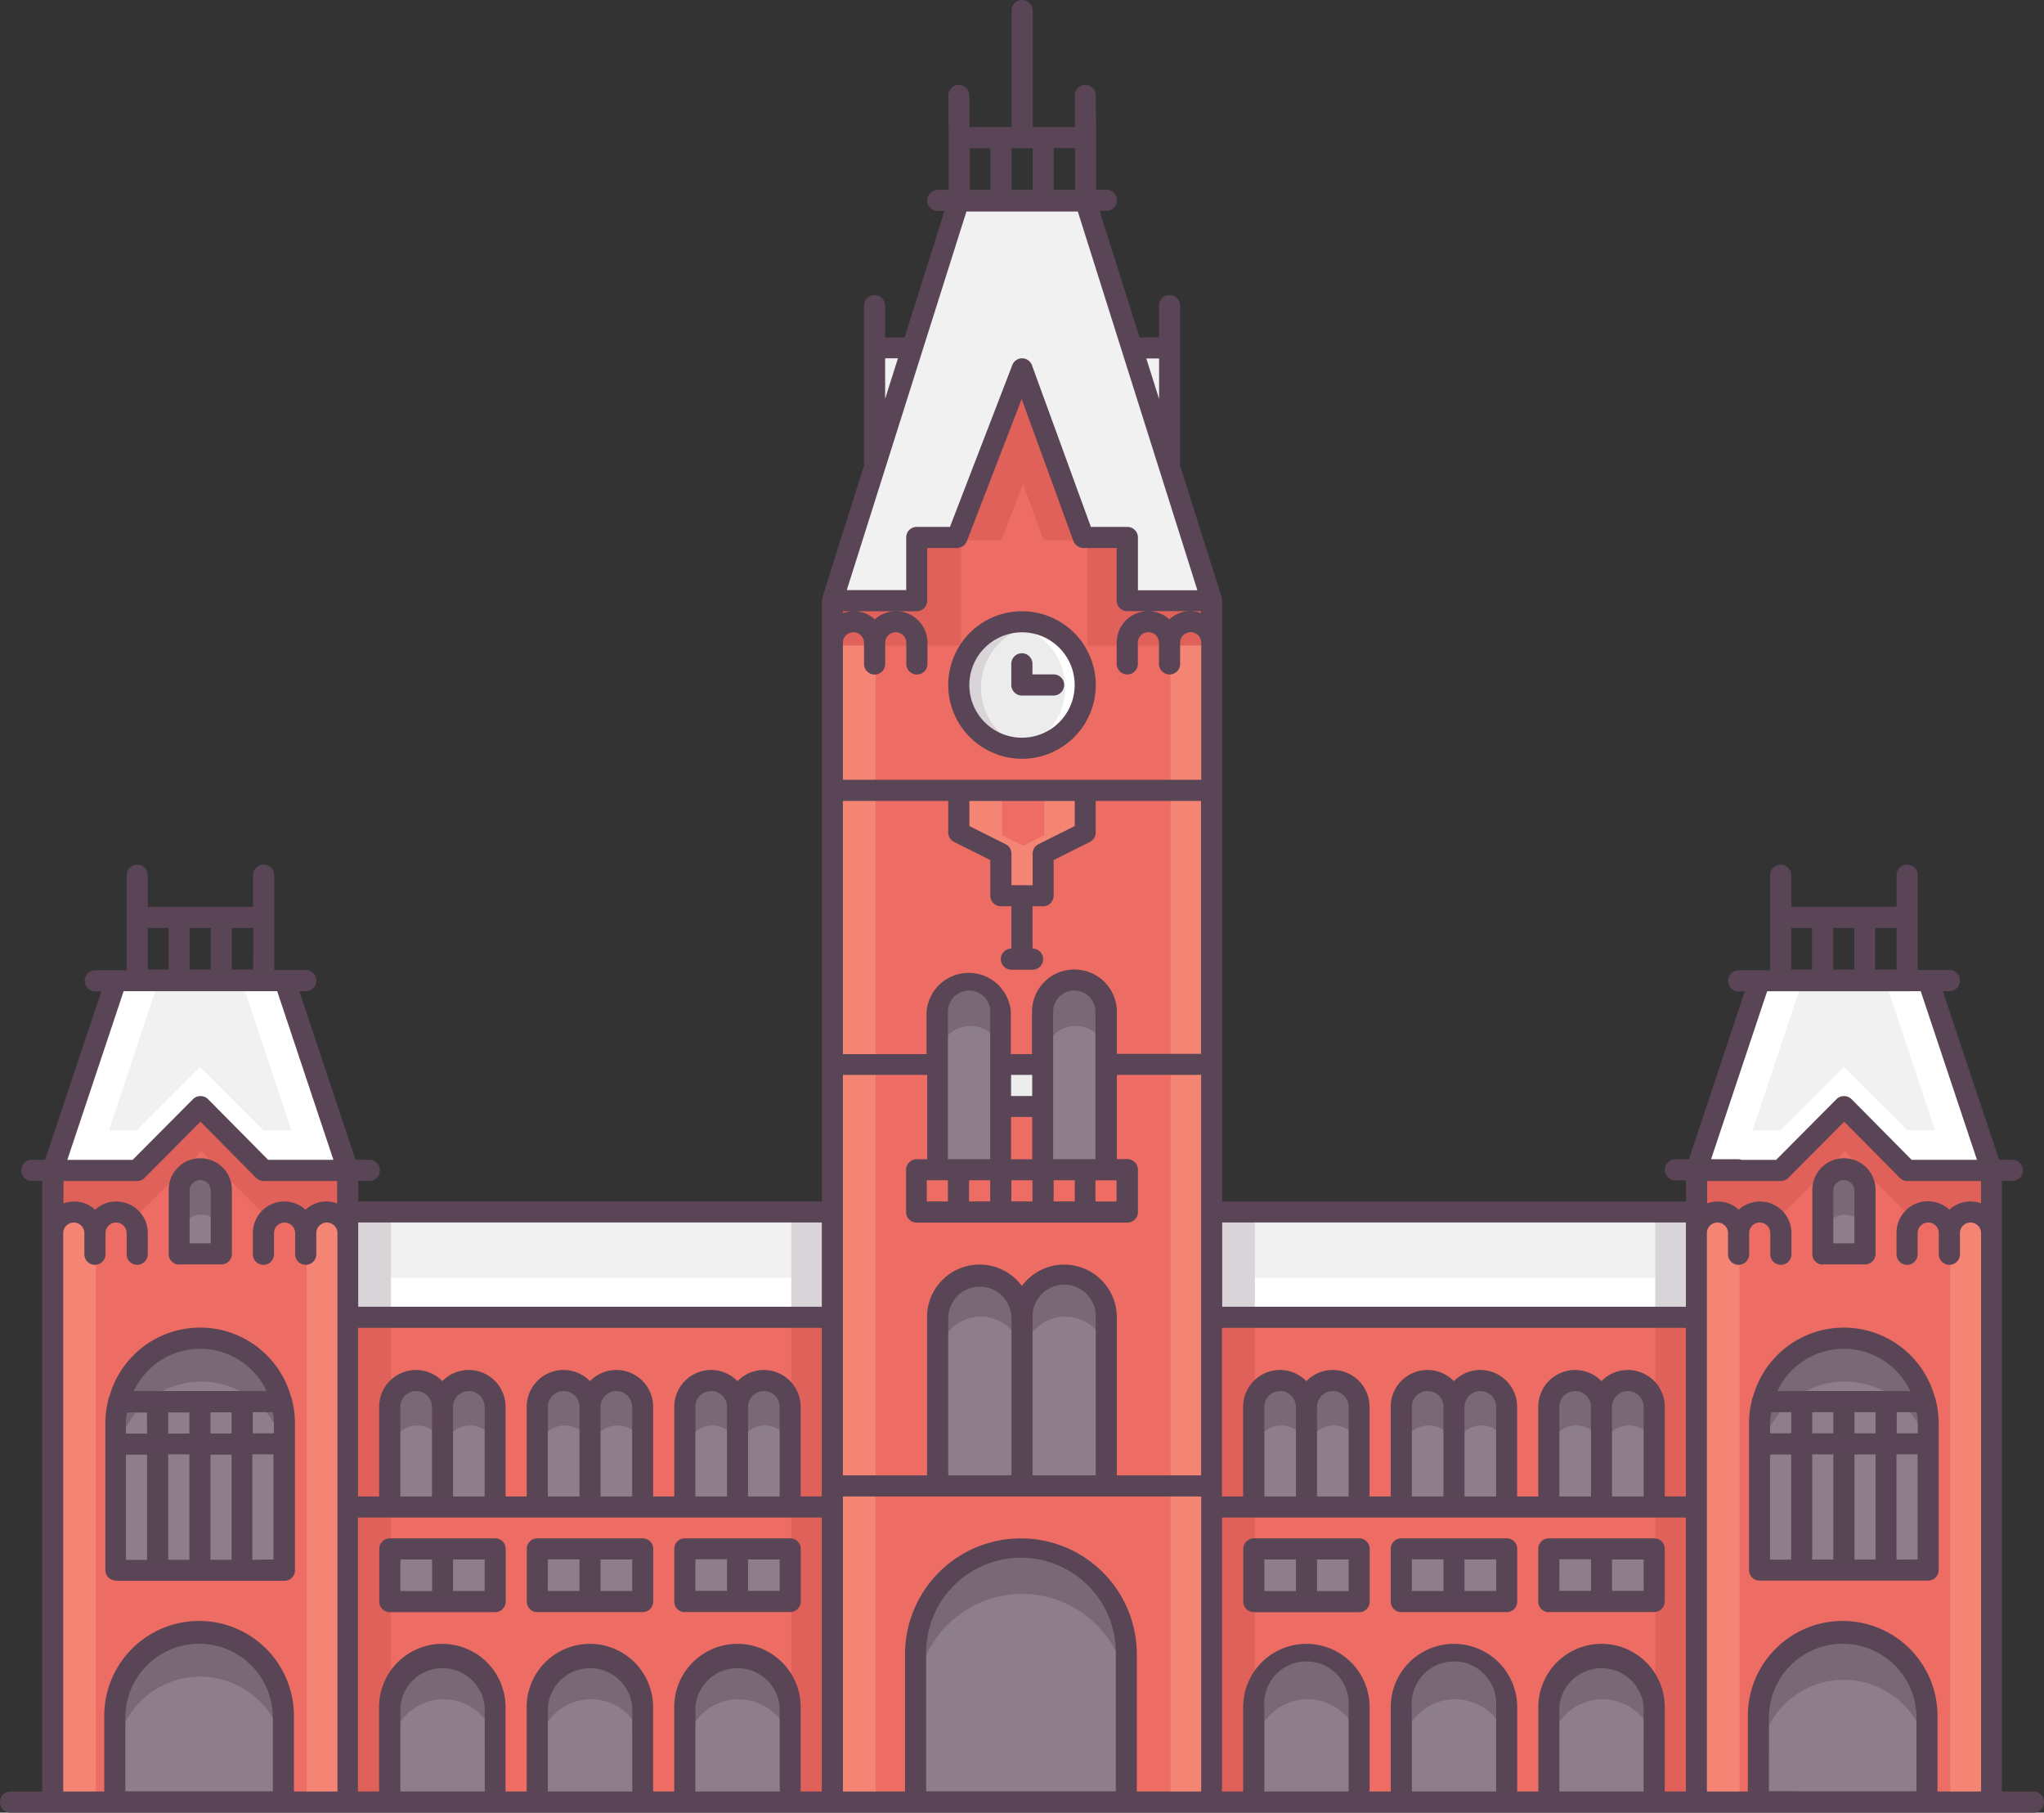 <svg id="chennai-central-railway-station-119692" xmlns="http://www.w3.org/2000/svg" width="67.674" height="60" viewBox="0 0 67.674 60">
  <rect x="0" y="0" width="67.674" height="60" fill="#333333" stroke="none"/>
  <rect id="Rectangle_2184" data-name="Rectangle 2184" width="16.047" height="16.047" transform="translate(11.548 43.692)" fill="#ed6d64"/>
  <rect id="Rectangle_2185" data-name="Rectangle 2185" width="16.047" height="16.047" transform="translate(40.153 43.692)" fill="#ed6d64"/>
  <rect id="Rectangle_2186" data-name="Rectangle 2186" width="16.047" height="3.488" transform="translate(40.153 40.203)" fill="#f1f1f2"/>
  <rect id="Rectangle_2187" data-name="Rectangle 2187" width="16.047" height="1.395" transform="translate(40.153 42.297)" fill="#fff"/>
  <path id="Path_104" data-name="Path 104" d="M89.311,64.9l-2.093-2.093L85.125,64.9H82.334V85.83H92.1V64.9Z" transform="translate(-26.135 -26.092)" fill="#ed6d64"/>
  <path id="Path_105" data-name="Path 105" d="M89.729,68.6h-1.4V66.5a.7.7,0,0,1,.7-.7h0a.7.7,0,0,1,.7.7Z" transform="translate(-27.949 -26.999)" fill="#8d7e8a"/>
  <path id="Path_106" data-name="Path 106" d="M89.032,65.807a.7.7,0,0,0-.7.7v1.4a.7.7,0,1,1,1.4,0V66.5A.7.7,0,0,0,89.032,65.807Z" transform="translate(-27.949 -26.999)" fill="#7a6876"/>
  <path id="Path_107" data-name="Path 107" d="M90.9,81.47H85.318V76.587A2.791,2.791,0,0,1,88.109,73.8h0A2.791,2.791,0,0,1,90.9,76.587Zm-.036,7.674H85.282V86.354a2.791,2.791,0,0,1,2.791-2.791h0a2.791,2.791,0,0,1,2.791,2.791Z" transform="translate(-27.026 -29.414)" fill="#8d7e8a"/>
  <path id="Path_108" data-name="Path 108" d="M88.109,73.8a2.791,2.791,0,0,0-2.791,2.791v1.4a2.791,2.791,0,1,1,5.581,0v-1.4A2.79,2.79,0,0,0,88.109,73.8Zm-.036,9.767a2.791,2.791,0,0,0-2.791,2.791v1.4a2.791,2.791,0,0,1,5.581,0v-1.4A2.791,2.791,0,0,0,88.073,83.563Z" transform="translate(-27.026 -29.414)" fill="#7a6876"/>
  <path id="Path_109" data-name="Path 109" d="M77.078,79.993H75.334V76.679a.872.872,0,0,1,.872-.872h0a.872.872,0,0,1,.872.872Z" transform="translate(-24.019 -30.022)" fill="#8d7e8a"/>
  <path id="Path_110" data-name="Path 110" d="M76.206,75.807a.872.872,0,0,0-.872.872v1.4a.872.872,0,0,1,1.744,0v-1.4A.872.872,0,0,0,76.206,75.807Z" transform="translate(-24.019 -30.022)" fill="#7a6876"/>
  <path id="Path_111" data-name="Path 111" d="M65.578,79.993H63.834V76.679a.872.872,0,0,1,.872-.872h0a.872.872,0,0,1,.872.872Zm3.14,0H66.974V76.679a.872.872,0,0,1,.872-.872h0a.872.872,0,0,1,.872.872Z" transform="translate(-20.542 -30.022)" fill="#8d7e8a"/>
  <path id="Path_112" data-name="Path 112" d="M64.706,75.807a.872.872,0,0,0-.872.872v1.4a.872.872,0,0,1,1.744,0v-1.4A.872.872,0,0,0,64.706,75.807Zm3.14,0a.872.872,0,0,0-.872.872v1.4a.872.872,0,1,1,1.744,0v-1.4A.872.872,0,0,0,67.846,75.807Z" transform="translate(-20.542 -30.022)" fill="#7a6876"/>
  <path id="Path_113" data-name="Path 113" d="M61.334,93.475v-2.93A1.744,1.744,0,0,1,63.078,88.8h0a1.744,1.744,0,0,1,1.744,1.744v2.93m1.4,0v-2.93A1.744,1.744,0,0,1,67.962,88.8h0a1.744,1.744,0,0,1,1.744,1.744v2.93m1.4,0v-2.93A1.744,1.744,0,0,1,72.846,88.8h0a1.744,1.744,0,0,1,1.744,1.744v2.93" transform="translate(-19.786 -33.951)" fill="#8d7e8a"/>
  <path id="Path_114" data-name="Path 114" d="M63.078,88.8a1.744,1.744,0,0,0-1.744,1.744v1.4a1.744,1.744,0,1,1,3.488,0v-1.4A1.744,1.744,0,0,0,63.078,88.8Zm4.884,0a1.744,1.744,0,0,0-1.744,1.744v1.4a1.744,1.744,0,1,1,3.488,0v-1.4A1.744,1.744,0,0,0,67.962,88.8Zm4.884,0A1.744,1.744,0,0,0,71.1,90.545v1.4a1.744,1.744,0,1,1,3.488,0v-1.4A1.744,1.744,0,0,0,72.846,88.8Z" transform="translate(-19.786 -33.951)" fill="#7a6876"/>
  <path id="Path_115" data-name="Path 115" d="M11.311,64.9,9.218,62.807,7.125,64.9H4.334V85.83H14.1V64.9Z" transform="translate(-2.554 -26.092)" fill="#ed6d64"/>
  <path id="Path_116" data-name="Path 116" d="M12.915,81.47H7.334V76.587A2.791,2.791,0,0,1,10.125,73.8h0a2.791,2.791,0,0,1,2.791,2.791Zm5.233-2.085H16.4V76.071a.872.872,0,0,1,.872-.872h0a.872.872,0,0,1,.872.872Zm1.744,0H18.148V76.071a.872.872,0,0,1,.872-.872h0a.872.872,0,0,1,.872.872Zm3.14,0H21.287V76.071a.872.872,0,0,1,.872-.872h0a.872.872,0,0,1,.872.872Zm1.744,0H23.032V76.071A.872.872,0,0,1,23.9,75.2h0a.872.872,0,0,1,.872.872Zm3.14,0H26.171V76.071a.872.872,0,0,1,.872-.872h0a.872.872,0,0,1,.872.872Zm1.744,0H27.915V76.071a.872.872,0,0,1,.872-.872h0a.872.872,0,0,1,.872.872Z" transform="translate(-3.461 -29.414)" fill="#8d7e8a"/>
  <path id="Path_117" data-name="Path 117" d="M10.125,73.8a2.791,2.791,0,0,0-2.791,2.791v1.4a2.791,2.791,0,1,1,5.581,0v-1.4A2.79,2.79,0,0,0,10.125,73.8Zm7.151,1.4a.872.872,0,0,0-.872.872v1.4a.872.872,0,1,1,1.744,0v-1.4A.872.872,0,0,0,17.276,75.2Zm1.744,0a.872.872,0,0,0-.872.872v1.4a.872.872,0,1,1,1.744,0v-1.4A.872.872,0,0,0,19.02,75.2Zm3.14,0a.872.872,0,0,0-.872.872v1.4a.872.872,0,1,1,1.744,0v-1.4A.872.872,0,0,0,22.16,75.2Zm1.744,0a.872.872,0,0,0-.872.872v1.4a.872.872,0,1,1,1.744,0v-1.4A.872.872,0,0,0,23.9,75.2Zm4.884,0a.872.872,0,0,0-.872.872v1.4a.872.872,0,0,1,1.744,0v-1.4A.872.872,0,0,0,28.787,75.2Zm-1.744,0a.872.872,0,0,0-.872.872v1.4a.872.872,0,1,1,1.744,0v-1.4A.872.872,0,0,0,27.043,75.2Z" transform="translate(-3.461 -29.414)" fill="#7a6876"/>
  <rect id="Rectangle_2188" data-name="Rectangle 2188" width="12.558" height="39.767" transform="translate(27.594 19.971)" fill="#ed6d64"/>
  <path id="Path_118" data-name="Path 118" d="M52.259,92.168H45.282V87.284A3.489,3.489,0,0,1,48.77,83.8h0a3.489,3.489,0,0,1,3.488,3.488Z" transform="translate(-14.933 -32.437)" fill="#8d7e8a"/>
  <path id="Path_119" data-name="Path 119" d="M48.77,83.8a3.489,3.489,0,0,0-3.488,3.488v1.4a3.488,3.488,0,1,1,6.977,0v-1.4A3.488,3.488,0,0,0,48.77,83.8Z" transform="translate(-14.933 -32.437)" fill="#7a6876"/>
  <rect id="Rectangle_2189" data-name="Rectangle 2189" width="1.395" height="39.767" transform="translate(38.757 19.971)" fill="#f48575"/>
  <rect id="Rectangle_2190" data-name="Rectangle 2190" width="1.395" height="39.767" transform="translate(27.594 19.971)" fill="#f48575"/>
  <rect id="Rectangle_2191" data-name="Rectangle 2191" width="1.395" height="20.93" transform="translate(1.78 38.808)" fill="#f48575"/>
  <rect id="Rectangle_2192" data-name="Rectangle 2192" width="1.395" height="20.93" transform="translate(10.153 38.808)" fill="#f48575"/>
  <rect id="Rectangle_2193" data-name="Rectangle 2193" width="1.395" height="20.93" transform="translate(56.199 38.808)" fill="#f48575"/>
  <rect id="Rectangle_2194" data-name="Rectangle 2194" width="1.395" height="20.93" transform="translate(64.571 38.808)" fill="#f48575"/>
  <rect id="Rectangle_2195" data-name="Rectangle 2195" width="16.047" height="3.488" transform="translate(11.548 40.203)" fill="#f1f1f2"/>
  <path id="Path_120" data-name="Path 120" d="M4.334,63.086l2.093-6.279h5.581L14.1,63.086H11.311L9.218,60.993,7.125,63.086Z" transform="translate(-2.554 -24.278)" fill="#f1f1f2"/>
  <rect id="Rectangle_2196" data-name="Rectangle 2196" width="15.215" height="1.395" transform="translate(11.86 42.297)" fill="#fff"/>
  <rect id="Rectangle_2197" data-name="Rectangle 2197" width="12.558" height="1.395" transform="translate(27.594 19.971)" fill="#e0605a"/>
  <path id="Path_121" data-name="Path 121" d="M47.334,47.807v1.4l1.4.7v1.4h1.4V49.9l1.4-.7v-1.4Z" transform="translate(-15.554 -21.557)" fill="#ed6d64"/>
  <path id="Path_122" data-name="Path 122" d="M48.729,49.2v-1.4h-1.4v1.4l2.093.7v1.4h.7V49.9Z" transform="translate(-15.554 -21.557)" fill="#f48575"/>
  <path id="Path_123" data-name="Path 123" d="M50.729,47.807v1.4l-1.4.7v1.4h.7V49.9l2.093-.7v-1.4Z" transform="translate(-16.158 -21.557)" fill="#f48575"/>
  <path id="Path_124" data-name="Path 124" d="M48.427,63.086H46.334V57.854a1.047,1.047,0,0,1,1.047-1.047h0a1.047,1.047,0,0,1,1.047,1.047Zm3.488,0H49.822V57.854a1.047,1.047,0,0,1,1.047-1.047h0a1.047,1.047,0,0,1,1.047,1.047ZM49.125,73.551H46.334V67.97a1.4,1.4,0,0,1,1.4-1.4h0a1.4,1.4,0,0,1,1.4,1.4Zm2.791,0H49.125V67.97a1.4,1.4,0,0,1,1.4-1.4h0a1.4,1.4,0,0,1,1.4,1.4Z" transform="translate(-15.251 -24.278)" fill="#8d7e8a"/>
  <rect id="Rectangle_2198" data-name="Rectangle 2198" width="1.395" height="16.047" transform="translate(54.804 43.692)" fill="#e0605a"/>
  <rect id="Rectangle_2199" data-name="Rectangle 2199" width="1.395" height="16.047" transform="translate(40.153 43.692)" fill="#e0605a"/>
  <rect id="Rectangle_2200" data-name="Rectangle 2200" width="1.395" height="16.047" transform="translate(26.199 43.692)" fill="#e0605a"/>
  <rect id="Rectangle_2201" data-name="Rectangle 2201" width="1.395" height="16.047" transform="translate(11.548 43.692)" fill="#e0605a"/>
  <path id="Path_125" data-name="Path 125" d="M63.078,79.993H61.334V76.679a.872.872,0,0,1,.872-.872h0a.872.872,0,0,1,.872.872Zm6.628,0H67.962V76.679a.872.872,0,0,1,.872-.872h0a.872.872,0,0,1,.872.872Zm4.884,0H72.846V76.679a.872.872,0,0,1,.872-.872h0a.872.872,0,0,1,.872.872Z" transform="translate(-19.786 -30.022)" fill="#8d7e8a"/>
  <rect id="Rectangle_2202" data-name="Rectangle 2202" width="1.744" height="1.744" transform="translate(41.548 51.359)" fill="#8d7e8a"/>
  <rect id="Rectangle_2203" data-name="Rectangle 2203" width="1.744" height="1.744" transform="translate(43.292 51.359)" fill="#8d7e8a"/>
  <rect id="Rectangle_2204" data-name="Rectangle 2204" width="1.744" height="1.744" transform="translate(46.432 51.359)" fill="#8d7e8a"/>
  <rect id="Rectangle_2205" data-name="Rectangle 2205" width="1.744" height="1.744" transform="translate(48.176 51.359)" fill="#8d7e8a"/>
  <rect id="Rectangle_2206" data-name="Rectangle 2206" width="1.744" height="1.744" transform="translate(51.315 51.359)" fill="#8d7e8a"/>
  <rect id="Rectangle_2207" data-name="Rectangle 2207" width="1.744" height="1.744" transform="translate(53.06 51.359)" fill="#8d7e8a"/>
  <rect id="Rectangle_2208" data-name="Rectangle 2208" width="1.744" height="1.744" transform="translate(12.943 51.359)" fill="#8d7e8a"/>
  <rect id="Rectangle_2209" data-name="Rectangle 2209" width="1.744" height="1.744" transform="translate(14.687 51.359)" fill="#8d7e8a"/>
  <rect id="Rectangle_2210" data-name="Rectangle 2210" width="1.744" height="1.744" transform="translate(17.827 51.359)" fill="#8d7e8a"/>
  <rect id="Rectangle_2211" data-name="Rectangle 2211" width="1.744" height="1.744" transform="translate(19.571 51.359)" fill="#8d7e8a"/>
  <rect id="Rectangle_2212" data-name="Rectangle 2212" width="1.744" height="1.744" transform="translate(22.711 51.359)" fill="#8d7e8a"/>
  <rect id="Rectangle_2213" data-name="Rectangle 2213" width="1.744" height="1.744" transform="translate(24.455 51.359)" fill="#8d7e8a"/>
  <path id="Path_126" data-name="Path 126" d="M89.311,64.9l-2.093-2.093L85.125,64.9H82.334v1.4h2.791L87.218,64.2,89.311,66.3H92.1V64.9Z" transform="translate(-26.135 -26.092)" fill="#e0605a"/>
  <path id="Path_127" data-name="Path 127" d="M11.311,64.9,9.218,62.807,7.125,64.9H4.334v1.4H7.125L9.218,64.2,11.311,66.3H14.1V64.9Z" transform="translate(-2.554 -26.092)" fill="#e0605a"/>
  <path id="Path_128" data-name="Path 128" d="M11.729,68.6h-1.4V66.5a.7.7,0,0,1,.7-.7h0a.7.7,0,0,1,.7.7Z" transform="translate(-4.367 -26.999)" fill="#8d7e8a"/>
  <path id="Path_129" data-name="Path 129" d="M11.032,65.807a.7.7,0,0,0-.7.7v1.4a.7.7,0,1,1,1.4,0V66.5A.7.7,0,0,0,11.032,65.807Z" transform="translate(-4.367 -26.999)" fill="#7a6876"/>
  <path id="Path_130" data-name="Path 130" d="M44.437,33.063h-3.1L45.52,19.807h4.186l4.186,13.256H51.413" transform="translate(-13.74 -13.092)" fill="#f1f1f2"/>
  <rect id="Rectangle_2214" data-name="Rectangle 2214" width="9.767" height="4.186" transform="translate(28.932 11.599)" fill="#f1f1f2"/>
  <path id="Path_131" data-name="Path 131" d="M45.387,36.877V33.388h1.337l2.151-5.581,2.035,5.581h1.453v3.488" transform="translate(-14.965 -15.51)" fill="#ed6d64"/>
  <path id="Path_132" data-name="Path 132" d="M48.12,33.388l1.434-3.721-.679-1.86-2.151,5.581H45.387v3.488h1.4V33.388Z" transform="translate(-14.965 -15.51)" fill="#e0605a"/>
  <path id="Path_133" data-name="Path 133" d="M52.169,33.388v3.488h1.4V33.388Zm-1.453,0h1.4l-2.035-5.581-.717,1.861Z" transform="translate(-16.166 -15.51)" fill="#e0605a"/>
  <ellipse id="Ellipse_178" data-name="Ellipse 178" cx="2.093" cy="2.093" rx="2.093" ry="2.093" transform="translate(31.78 20.669)" fill="#ececed"/>
  <path id="Path_134" data-name="Path 134" d="M50.183,39.807a2.126,2.126,0,0,0-.349.035,2.086,2.086,0,0,1,0,4.116,2.053,2.053,0,0,0,.349.035,2.093,2.093,0,0,0,0-4.186Z" transform="translate(-16.309 -19.138)" fill="#fff"/>
  <path id="Path_135" data-name="Path 135" d="M48.032,41.9a2.089,2.089,0,0,1,1.744-2.058,2.053,2.053,0,0,0-.349-.035,2.093,2.093,0,1,0,0,4.186,2.127,2.127,0,0,0,.349-.035A2.09,2.09,0,0,1,48.032,41.9Z" transform="translate(-15.554 -19.138)" fill="#d9d4d8"/>
  <path id="Path_136" data-name="Path 136" d="M12.863,93.377H7.282V90.587A2.791,2.791,0,0,1,10.073,87.8h0a2.791,2.791,0,0,1,2.791,2.791Z" transform="translate(-3.445 -33.647)" fill="#8d7e8a"/>
  <path id="Path_137" data-name="Path 137" d="M10.073,87.8a2.791,2.791,0,0,0-2.791,2.791v1.4a2.791,2.791,0,1,1,5.581,0v-1.4A2.791,2.791,0,0,0,10.073,87.8Z" transform="translate(-3.445 -33.647)" fill="#7a6876"/>
  <path id="Path_138" data-name="Path 138" d="M20.334,93.475v-2.93A1.744,1.744,0,0,1,22.078,88.8h0a1.744,1.744,0,0,1,1.744,1.744v2.93m1.4,0v-2.93A1.744,1.744,0,0,1,26.962,88.8h0a1.744,1.744,0,0,1,1.744,1.744v2.93m1.4,0v-2.93A1.744,1.744,0,0,1,31.846,88.8h0a1.744,1.744,0,0,1,1.744,1.744v2.93" transform="translate(-7.391 -33.951)" fill="#8d7e8a"/>
  <path id="Path_139" data-name="Path 139" d="M22.078,88.8a1.744,1.744,0,0,0-1.744,1.744v1.4a1.744,1.744,0,1,1,3.488,0v-1.4A1.744,1.744,0,0,0,22.078,88.8Zm4.884,0a1.744,1.744,0,0,0-1.744,1.744v1.4a1.744,1.744,0,1,1,3.488,0v-1.4A1.744,1.744,0,0,0,26.962,88.8Zm4.884,0A1.744,1.744,0,0,0,30.1,90.545v1.4a1.744,1.744,0,1,1,3.488,0v-1.4A1.744,1.744,0,0,0,31.846,88.8Z" transform="translate(-7.391 -33.951)" fill="#7a6876"/>
  <path id="Path_140" data-name="Path 140" d="M82.281,63.086l2.093-6.279h5.581l2.093,6.279H89.258l-2.093-2.093-2.092,2.093Z" transform="translate(-26.119 -24.278)" fill="#f1f1f2"/>
  <path id="Path_141" data-name="Path 141" d="M89.259,62.9l-2.093-2.093L85.073,62.9H82.747l-.465,1.4h2.791L87.166,62.2,89.259,64.3h2.791l-.465-1.4Z" transform="translate(-26.119 -25.487)" fill="#fff"/>
  <path id="Path_142" data-name="Path 142" d="M84.375,56.807l-2.093,6.279h1.4l2.093-6.279Z" transform="translate(-26.119 -24.278)" fill="#fff"/>
  <path id="Path_143" data-name="Path 143" d="M90.282,63.5l1.4,1.4h1.4L90.98,62.807Z" transform="translate(-28.538 -26.092)" fill="#fff"/>
  <path id="Path_144" data-name="Path 144" d="M92.677,56.807h-1.4l2.093,6.279h1.4Z" transform="translate(-28.84 -24.278)" fill="#fff"/>
  <path id="Path_145" data-name="Path 145" d="M11.259,62.9,9.166,60.807,7.073,62.9H4.747l-.465,1.4H7.073L9.166,62.2,11.259,64.3h2.791l-.465-1.4Z" transform="translate(-2.538 -25.487)" fill="#fff"/>
  <path id="Path_146" data-name="Path 146" d="M6.375,56.807,4.282,63.086h1.4L7.77,56.807Z" transform="translate(-2.538 -24.278)" fill="#fff"/>
  <path id="Path_147" data-name="Path 147" d="M14.677,56.807h-1.4l2.093,6.279h1.4Z" transform="translate(-5.259 -24.278)" fill="#fff"/>
  <path id="Path_148" data-name="Path 148" d="M86.375,62.807,84.282,64.9h1.4l1.4-1.4Z" transform="translate(-26.724 -26.092)" fill="#fff"/>
  <rect id="Rectangle_2215" data-name="Rectangle 2215" width="1.395" height="3.488" transform="translate(26.199 40.203)" fill="#d9d4d8"/>
  <rect id="Rectangle_2216" data-name="Rectangle 2216" width="1.395" height="3.488" transform="translate(11.548 40.203)" fill="#d9d4d8"/>
  <rect id="Rectangle_2217" data-name="Rectangle 2217" width="1.395" height="3.488" transform="translate(54.804 40.203)" fill="#d9d4d8"/>
  <rect id="Rectangle_2218" data-name="Rectangle 2218" width="1.395" height="3.488" transform="translate(40.153 40.203)" fill="#d9d4d8"/>
  <rect id="Rectangle_2219" data-name="Rectangle 2219" width="1.395" height="1.395" transform="translate(34.571 35.32) rotate(90)" fill="#ececed"/>
  <path id="Path_149" data-name="Path 149" d="M47.381,56.807a1.047,1.047,0,0,0-1.047,1.047v1.4a1.047,1.047,0,0,1,2.093,0v-1.4A1.046,1.046,0,0,0,47.381,56.807Zm3.488,0a1.047,1.047,0,0,0-1.047,1.047v1.4a1.047,1.047,0,0,1,2.093,0v-1.4A1.046,1.046,0,0,0,50.869,56.807Z" transform="translate(-15.251 -24.278)" fill="#7a6876"/>
  <g id="Group_217" data-name="Group 217" transform="translate(31.083 42.297)">
    <path id="Path_150" data-name="Path 150" d="M47.729,70.807a1.4,1.4,0,0,0-1.4,1.4v1.4a1.4,1.4,0,1,1,2.791,0V72.2A1.4,1.4,0,0,0,47.729,70.807Z" transform="translate(-46.334 -70.807)" fill="#7a6876"/>
  </g>
  <g id="Group_218" data-name="Group 218" transform="translate(33.874 42.297)">
    <path id="Path_151" data-name="Path 151" d="M51.729,70.807a1.4,1.4,0,0,0-1.4,1.4v1.4a1.4,1.4,0,1,1,2.791,0V72.2A1.4,1.4,0,0,0,51.729,70.807Z" transform="translate(-50.334 -70.807)" fill="#7a6876"/>
  </g>
  <g id="Group_219" data-name="Group 219" transform="translate(41.548 45.785)">
    <path id="Path_152" data-name="Path 152" d="M62.206,75.807a.872.872,0,0,0-.872.872v1.4a.872.872,0,0,1,1.744,0v-1.4A.872.872,0,0,0,62.206,75.807Z" transform="translate(-61.334 -75.807)" fill="#7a6876"/>
  </g>
  <g id="Group_220" data-name="Group 220" transform="translate(48.176 45.785)">
    <path id="Path_153" data-name="Path 153" d="M71.706,75.807a.872.872,0,0,0-.872.872v1.4a.872.872,0,0,1,1.744,0v-1.4A.872.872,0,0,0,71.706,75.807Z" transform="translate(-70.834 -75.807)" fill="#7a6876"/>
  </g>
  <g id="Group_221" data-name="Group 221" transform="translate(53.06 45.785)">
    <path id="Path_154" data-name="Path 154" d="M78.706,75.807a.872.872,0,0,0-.872.872v1.4a.872.872,0,0,1,1.744,0v-1.4A.872.872,0,0,0,78.706,75.807Z" transform="translate(-77.834 -75.807)" fill="#7a6876"/>
  </g>
  <g id="Group_222" data-name="Group 222" transform="translate(0 0)">
    <path id="Path_155" data-name="Path 155" d="M69.108,69.484H68.061V49.272h.349a.349.349,0,0,0,0-.7h-.441l-1.861-5.581h.215a.349.349,0,1,0,0-.7H65.275v-3.14a.349.349,0,1,0-.7,0V40.2H61.089V39.156a.349.349,0,1,0-.7,0V42.3H59.349a.349.349,0,1,0,0,.7h.2L57.7,48.554h-.447a.349.349,0,1,0,0,.7H57.6v.7H42.248V30.066A.321.321,0,0,0,42.234,30a.214.214,0,0,0,0-.037l-1.387-4.391a.375.375,0,0,0,.008-.038V20.3a.349.349,0,0,0-.7,0v1.047H39.51l-1.322-4.186h.222a.349.349,0,1,0,0-.7h-.338V14.737h0l-.01-1.4a.349.349,0,0,0-.349-.346h0a.349.349,0,0,0-.346.352l.008,1.044h-1.4V10.531a.349.349,0,1,0-.7,0v3.857H33.883l-.008-1.049a.349.349,0,0,0-.349-.346h0a.349.349,0,0,0-.346.352l.01,1.4v1.721h-.359a.349.349,0,0,0,0,.7h.222l-1.322,4.186h-.644V20.3a.349.349,0,1,0-.7,0v5.233a.339.339,0,0,0,.008.038L29.007,29.96c0,.012,0,.024,0,.037a.322.322,0,0,0-.014.068V49.949H13.642v-.677h.368a.349.349,0,0,0,0-.7h-.456l-1.861-5.581h.215a.349.349,0,0,0,0-.7H10.861v-3.14a.349.349,0,1,0-.7,0V40.2H6.675V39.156a.349.349,0,1,0-.7,0V42.3H4.936a.349.349,0,0,0,0,.7h.2L3.275,48.574h-.44a.349.349,0,0,0,0,.7h.343V69.484H2.131a.349.349,0,0,0,0,.7H69.108a.349.349,0,0,0,0-.7ZM62.475,40.9h.7v1.375h-.7Zm2.1,1.375h-.708V40.9h.708Zm-2.8-1.375v1.375H61.09V40.9Zm3.6,2.093,1.861,5.581H65.073l-1.991-2.01a.348.348,0,0,0-.247-.1h0a.348.348,0,0,0-.247.1l-2,2.011H59.443a.352.352,0,0,0-.1-.02h-.91l1.857-5.561ZM53.41,59.717V56.752a.523.523,0,1,1,1.047,0v2.965Zm1.744-2.965a.523.523,0,1,1,1.047,0v2.965H55.154Zm.523-1.221a1.217,1.217,0,0,0-.872.369,1.219,1.219,0,0,0-2.093.852v2.965h-.7V56.752a1.219,1.219,0,0,0-2.093-.852,1.219,1.219,0,0,0-2.093.852v2.965h-.7V56.752a1.219,1.219,0,0,0-2.093-.852,1.219,1.219,0,0,0-2.093.852v2.965h-.7V54.135H57.6v5.581h-.7V56.752A1.222,1.222,0,0,0,55.677,55.531Zm-7.151,4.186V56.752a.523.523,0,1,1,1.047,0v2.965Zm1.744-2.965a.523.523,0,1,1,1.047,0v2.965H50.27Zm-6.628,2.965V56.752a.523.523,0,1,1,1.047,0v2.965Zm1.744-2.965a.523.523,0,1,1,1.047,0v2.965H45.387ZM33.177,59.019V53.787a1.047,1.047,0,0,1,2.093,0v5.233Zm2.791-5.233a1.047,1.047,0,1,1,2.093,0v5.233H35.968Zm1.047-1.744a1.738,1.738,0,0,0-1.4.708,1.739,1.739,0,0,0-3.14,1.036v5.233H29.689V45.763H32.48v2.791h-.349a.349.349,0,0,0-.349.349v1.4a.349.349,0,0,0,.349.349h6.977a.349.349,0,0,0,.349-.349V48.9a.349.349,0,0,0-.349-.349h-.349V45.763h2.791V59.019H38.759V53.787A1.746,1.746,0,0,0,37.015,52.042ZM24.805,59.717V56.752a.523.523,0,1,1,1.047,0v2.965Zm1.744-2.965a.523.523,0,1,1,1.047,0v2.965H26.549Zm.523-1.221a1.217,1.217,0,0,0-.872.369,1.219,1.219,0,0,0-2.093.852v2.965h-.7V56.752a1.219,1.219,0,0,0-2.093-.852,1.219,1.219,0,0,0-2.093.852v2.965h-.7V56.752a1.219,1.219,0,0,0-2.093-.852,1.219,1.219,0,0,0-2.093.852v2.965h-.7V54.135H28.991v5.581h-.7V56.752A1.222,1.222,0,0,0,27.073,55.531Zm-7.151,4.186V56.752a.523.523,0,1,1,1.047,0v2.965Zm1.744-2.965a.523.523,0,1,1,1.047,0v2.965H21.666Zm-6.628,2.965V56.752a.523.523,0,1,1,1.047,0v2.965Zm1.744-2.965a.523.523,0,1,1,1.047,0v2.965H16.782ZM29.689,30.415h2.442a.349.349,0,0,0,.349-.349V28.322h.994a.306.306,0,0,0,.05-.01.344.344,0,0,0,.267-.209l0,0,1.817-4.713,1.716,4.707s0,0,0,0a.361.361,0,0,0,.147.17.338.338,0,0,0,.177.055h1.105v1.741s0,0,0,0a.349.349,0,0,0,.349.349h2.443v.064a1.014,1.014,0,0,0-1.047.208,1.042,1.042,0,0,0-1.744.774v.7a.349.349,0,1,0,.7,0v-.7a.349.349,0,1,1,.7,0v.7a.349.349,0,1,0,.7,0v-.7a.349.349,0,1,1,.7,0v4.535H29.689V31.46a.349.349,0,1,1,.7,0v.7a.349.349,0,1,0,.7,0v-.7a.349.349,0,0,1,.7,0v.7a.349.349,0,1,0,.7,0v-.7a1.042,1.042,0,0,0-1.744-.774,1.014,1.014,0,0,0-1.047-.208Zm6.977,19.535v-.7h.7v.7Zm-1.4,0v-.7h.7v.7Zm-1.4,0v-.7h.7v.7Zm-1.4,0v-.7h.7v.7Zm.7-6.279a.7.7,0,0,1,1.4,0v4.884h-1.4Zm2.791,4.884h-.7v-1.4h.7Zm0-2.093h-.7v-.7h.7Zm2.093,2.791h.7v.7h-.7Zm-1.4-.7V43.67a.7.7,0,0,1,1.4,0v4.884Zm.7-6.279a1.4,1.4,0,0,0-1.4,1.4v1.4h-.7v-1.4a1.4,1.4,0,0,0-2.791,0v1.4H29.689V36.694h3.488V37.74a.349.349,0,0,0,.193.312l1.2.6v1.18a.349.349,0,0,0,.349.349h.349v1.4a.349.349,0,0,0,0,.7h.7a.349.349,0,0,0,0-.7v-1.4h.349a.349.349,0,0,0,.349-.349v-1.18l1.2-.6a.349.349,0,0,0,.193-.312V36.694h3.488v8.372H38.759v-1.4A1.4,1.4,0,0,0,37.363,42.275ZM35.27,39.484V38.438a.349.349,0,0,0-.193-.312l-1.2-.6v-.831h3.488v.831l-1.2.6a.349.349,0,0,0-.193.312v1.047ZM57.6,50.647v2.791H42.247V50.647Zm-17.442-28.6v1.342l-.424-1.342Zm-6.269-6.957h.687v1.375h-.687Zm2.083,0v1.375h-.7V15.086Zm1.406,1.375h-.708V15.086h.708Zm-6.29,6.628V22.042h.424l-.424,1.342Zm2.691-5.91h3.688l3.959,12.538H39.457V27.973a.349.349,0,0,0-.349-.349H37.9l-1.951-5.352a.349.349,0,0,0-.324-.23h0a.349.349,0,0,0-.326.223l-2.065,5.358h-1.1a.349.349,0,0,0-.349.349v1.744H29.817ZM28.991,50.647v2.791H13.642V50.647ZM8.061,40.9h.7v1.375h-.7Zm2.1,1.375H9.456V40.9h.708ZM7.363,40.9v1.375H6.676V40.9ZM5.875,42.993H10.96l1.861,5.581H10.659l-1.991-2.01a.348.348,0,0,0-.247-.1h0a.348.348,0,0,0-.247.1l-2,2.011H4.011Zm-2,8.7V51a.349.349,0,0,1,.7,0v.7a.349.349,0,0,0,.7,0V51a.349.349,0,0,1,.7,0v.7a.349.349,0,0,0,.7,0V51a1.042,1.042,0,0,0-1.744-.774,1.014,1.014,0,0,0-1.047-.208v-.742H6.317a.348.348,0,0,0,.247-.1l1.855-1.864,1.846,1.863a.348.348,0,0,0,.248.1h2.432v.742a1.014,1.014,0,0,0-1.047.208A1.042,1.042,0,0,0,10.154,51v.7a.349.349,0,0,0,.7,0V51a.349.349,0,0,1,.7,0v.7a.349.349,0,0,0,.7,0V51a.349.349,0,0,1,.7,0V69.484H11.513v-2.45a3.14,3.14,0,1,0-6.279,0v2.45H3.875ZM5.932,69.477V67.035a2.442,2.442,0,1,1,4.884,0v2.442Zm7.711-9.062H28.991v9.07h-.7V66.689a2.093,2.093,0,0,0-4.186,0v2.795h-.7V66.689a2.093,2.093,0,0,0-4.186,0v2.795h-.7V66.689a2.093,2.093,0,0,0-4.186,0v2.795h-.7v-9.07ZM27.6,69.484H24.805V66.689a1.4,1.4,0,0,1,2.791,0Zm-4.884,0H19.922V66.689a1.4,1.4,0,0,1,2.791,0Zm-4.884,0H15.038V66.689a1.4,1.4,0,0,1,2.791,0Zm11.86-9.767h11.86v9.767H39.42V64.942a3.837,3.837,0,1,0-7.674,0v4.543H29.69V59.717Zm2.754,9.76V64.942a3.14,3.14,0,1,1,6.279,0v4.535Zm9.8-9.062H57.6v9.07h-.7V66.689a2.093,2.093,0,0,0-4.186,0v2.795h-.7V66.689a2.093,2.093,0,0,0-4.186,0v2.795h-.7V66.689a2.093,2.093,0,0,0-4.186,0v2.795h-.7v-9.07ZM56.2,69.484H53.41V66.689a1.4,1.4,0,0,1,2.791,0Zm-4.884,0H48.526V66.689a1.4,1.4,0,1,1,2.791,0Zm-4.884,0H43.642V66.689a1.4,1.4,0,1,1,2.791,0Zm13.917-.008V67.035a2.442,2.442,0,1,1,4.884,0v2.442Zm5.581.008v-2.45a3.14,3.14,0,1,0-6.279,0v2.45H58.294V51a.349.349,0,0,1,.7,0v.7a.349.349,0,0,0,.7,0V51a.349.349,0,0,1,.7,0v.7a.349.349,0,0,0,.7,0V51a1.042,1.042,0,0,0-1.744-.774,1.014,1.014,0,0,0-1.047-.208v-.742h2.436a.348.348,0,0,0,.247-.1l1.855-1.864,1.846,1.863a.348.348,0,0,0,.248.1h2.437v.742a1.014,1.014,0,0,0-1.047.208A1.042,1.042,0,0,0,64.573,51v.7a.349.349,0,1,0,.7,0V51a.349.349,0,0,1,.7,0v.7a.349.349,0,0,0,.7,0V51a.349.349,0,0,1,.7,0V69.484Z" transform="translate(-1.782 -10.182)" fill="#594555"/>
    <path id="Path_156" data-name="Path 156" d="M49.224,44.066a2.442,2.442,0,1,0-2.442-2.442A2.445,2.445,0,0,0,49.224,44.066Zm0-4.186a1.744,1.744,0,1,1-1.744,1.744A1.746,1.746,0,0,1,49.224,39.88Z" transform="translate(-15.387 -18.949)" fill="#594555"/>
    <path id="Path_157" data-name="Path 157" d="M37.131,42.577c.006,0,.012,0,.018,0s.012,0,.018,0h1.01a.349.349,0,1,0,0-.7h-.7v-.349a.349.349,0,1,0-.7,0v.7A.35.35,0,0,0,37.131,42.577ZM67.347,65.785a3.12,3.12,0,0,0-6.012,0,.335.335,0,0,0-.04.131,3.108,3.108,0,0,0-.093.726v4.884a.349.349,0,0,0,.349.349h5.581a.349.349,0,0,0,.349-.349V66.64a3.125,3.125,0,0,0-.095-.732A.361.361,0,0,0,67.347,65.785Zm-5.449.855a2.384,2.384,0,0,1,.035-.341H62.6V67h-.7Zm1.395-.341h.7V67h-.7Zm.7,1.4v3.481h-.7V67.694Zm.7,0h.7v3.481h-.7Zm0-.7v-.7h.7V67Zm1.4-.7h.663a2.4,2.4,0,0,1,.035.341V67h-.7ZM64.34,64.2a2.44,2.44,0,0,1,2.2,1.4h-4.4A2.439,2.439,0,0,1,64.34,64.2Zm-2.442,3.5h.7v3.481h-.7Zm4.185,3.481V67.694h.7v3.481Zm-58.953.7h5.581a.349.349,0,0,0,.349-.349V66.639a3.125,3.125,0,0,0-.095-.732.333.333,0,0,0-.038-.123,3.12,3.12,0,0,0-6.012,0,.335.335,0,0,0-.04.131,3.108,3.108,0,0,0-.093.726v4.884A.348.348,0,0,0,7.131,71.872Zm5.233-5.233V67h-.7v-.7h.663A2.289,2.289,0,0,1,12.364,66.639Zm-1.4.357h-.7v-.7h.7Zm-.7.7h.7v3.481h-.7Zm-.7,3.481h-.7V67.694h.7Zm0-4.178h-.7v-.7h.7Zm-1.4,0h-.7v-.357a2.385,2.385,0,0,1,.035-.341h.662Zm-.7.7h.7v3.481h-.7Zm4.185,3.481V67.694h.7v3.481ZM9.922,64.2a2.44,2.44,0,0,1,2.2,1.4h-4.4A2.439,2.439,0,0,1,9.922,64.2Zm34.884,8.721h3.488a.349.349,0,0,0,.349-.349V70.825a.349.349,0,0,0-.349-.349H44.806a.349.349,0,0,0-.349.349V72.57A.349.349,0,0,0,44.806,72.919Zm3.14-.7H46.9V71.174h1.047Zm-2.791-1.047H46.2v1.047H45.154Zm4.535,1.744h3.488a.349.349,0,0,0,.349-.349V70.825a.349.349,0,0,0-.349-.349H49.689a.349.349,0,0,0-.349.349V72.57A.349.349,0,0,0,49.689,72.919Zm3.14-.7H51.782V71.174h1.047Zm-2.791-1.047h1.047v1.047H50.038Zm4.535,1.744h3.488a.349.349,0,0,0,.349-.349V70.825a.349.349,0,0,0-.349-.349H54.573a.349.349,0,0,0-.349.349V72.57A.349.349,0,0,0,54.573,72.919Zm3.14-.7H56.666V71.174h1.047Zm-2.791-1.047h1.047v1.047H54.922Zm-45.7-9.76h1.4a.349.349,0,0,0,.349-.349V58.973a1.047,1.047,0,1,0-2.093,0v2.093A.349.349,0,0,0,9.224,61.415Zm.349-2.442a.349.349,0,1,1,.7,0v1.744h-.7Zm54.07,2.442h1.4a.349.349,0,0,0,.349-.349V58.973a1.047,1.047,0,1,0-2.093,0v2.093A.349.349,0,0,0,63.643,61.415Zm.349-2.442a.349.349,0,0,1,.7,0v1.744h-.7ZM16.2,72.919h3.488a.349.349,0,0,0,.349-.349V70.825a.349.349,0,0,0-.349-.349H16.2a.349.349,0,0,0-.349.349V72.57A.349.349,0,0,0,16.2,72.919Zm3.14-.7H18.294V71.174H19.34ZM16.55,71.174H17.6v1.047H16.55Zm4.535,1.744h3.488a.349.349,0,0,0,.349-.349V70.825a.349.349,0,0,0-.349-.349H21.085a.349.349,0,0,0-.349.349V72.57A.349.349,0,0,0,21.085,72.919Zm3.14-.7H23.178V71.174h1.047Zm-2.791-1.047H22.48v1.047H21.433Zm4.535,1.744h3.488a.349.349,0,0,0,.349-.349V70.825a.349.349,0,0,0-.349-.349H25.968a.349.349,0,0,0-.349.349V72.57A.349.349,0,0,0,25.968,72.919Zm3.14-.7H28.061V71.174h1.047Zm-2.791-1.047h1.047v1.047H26.317Z" transform="translate(-3.294 -19.554)" fill="#594555"/>
  </g>
</svg>
